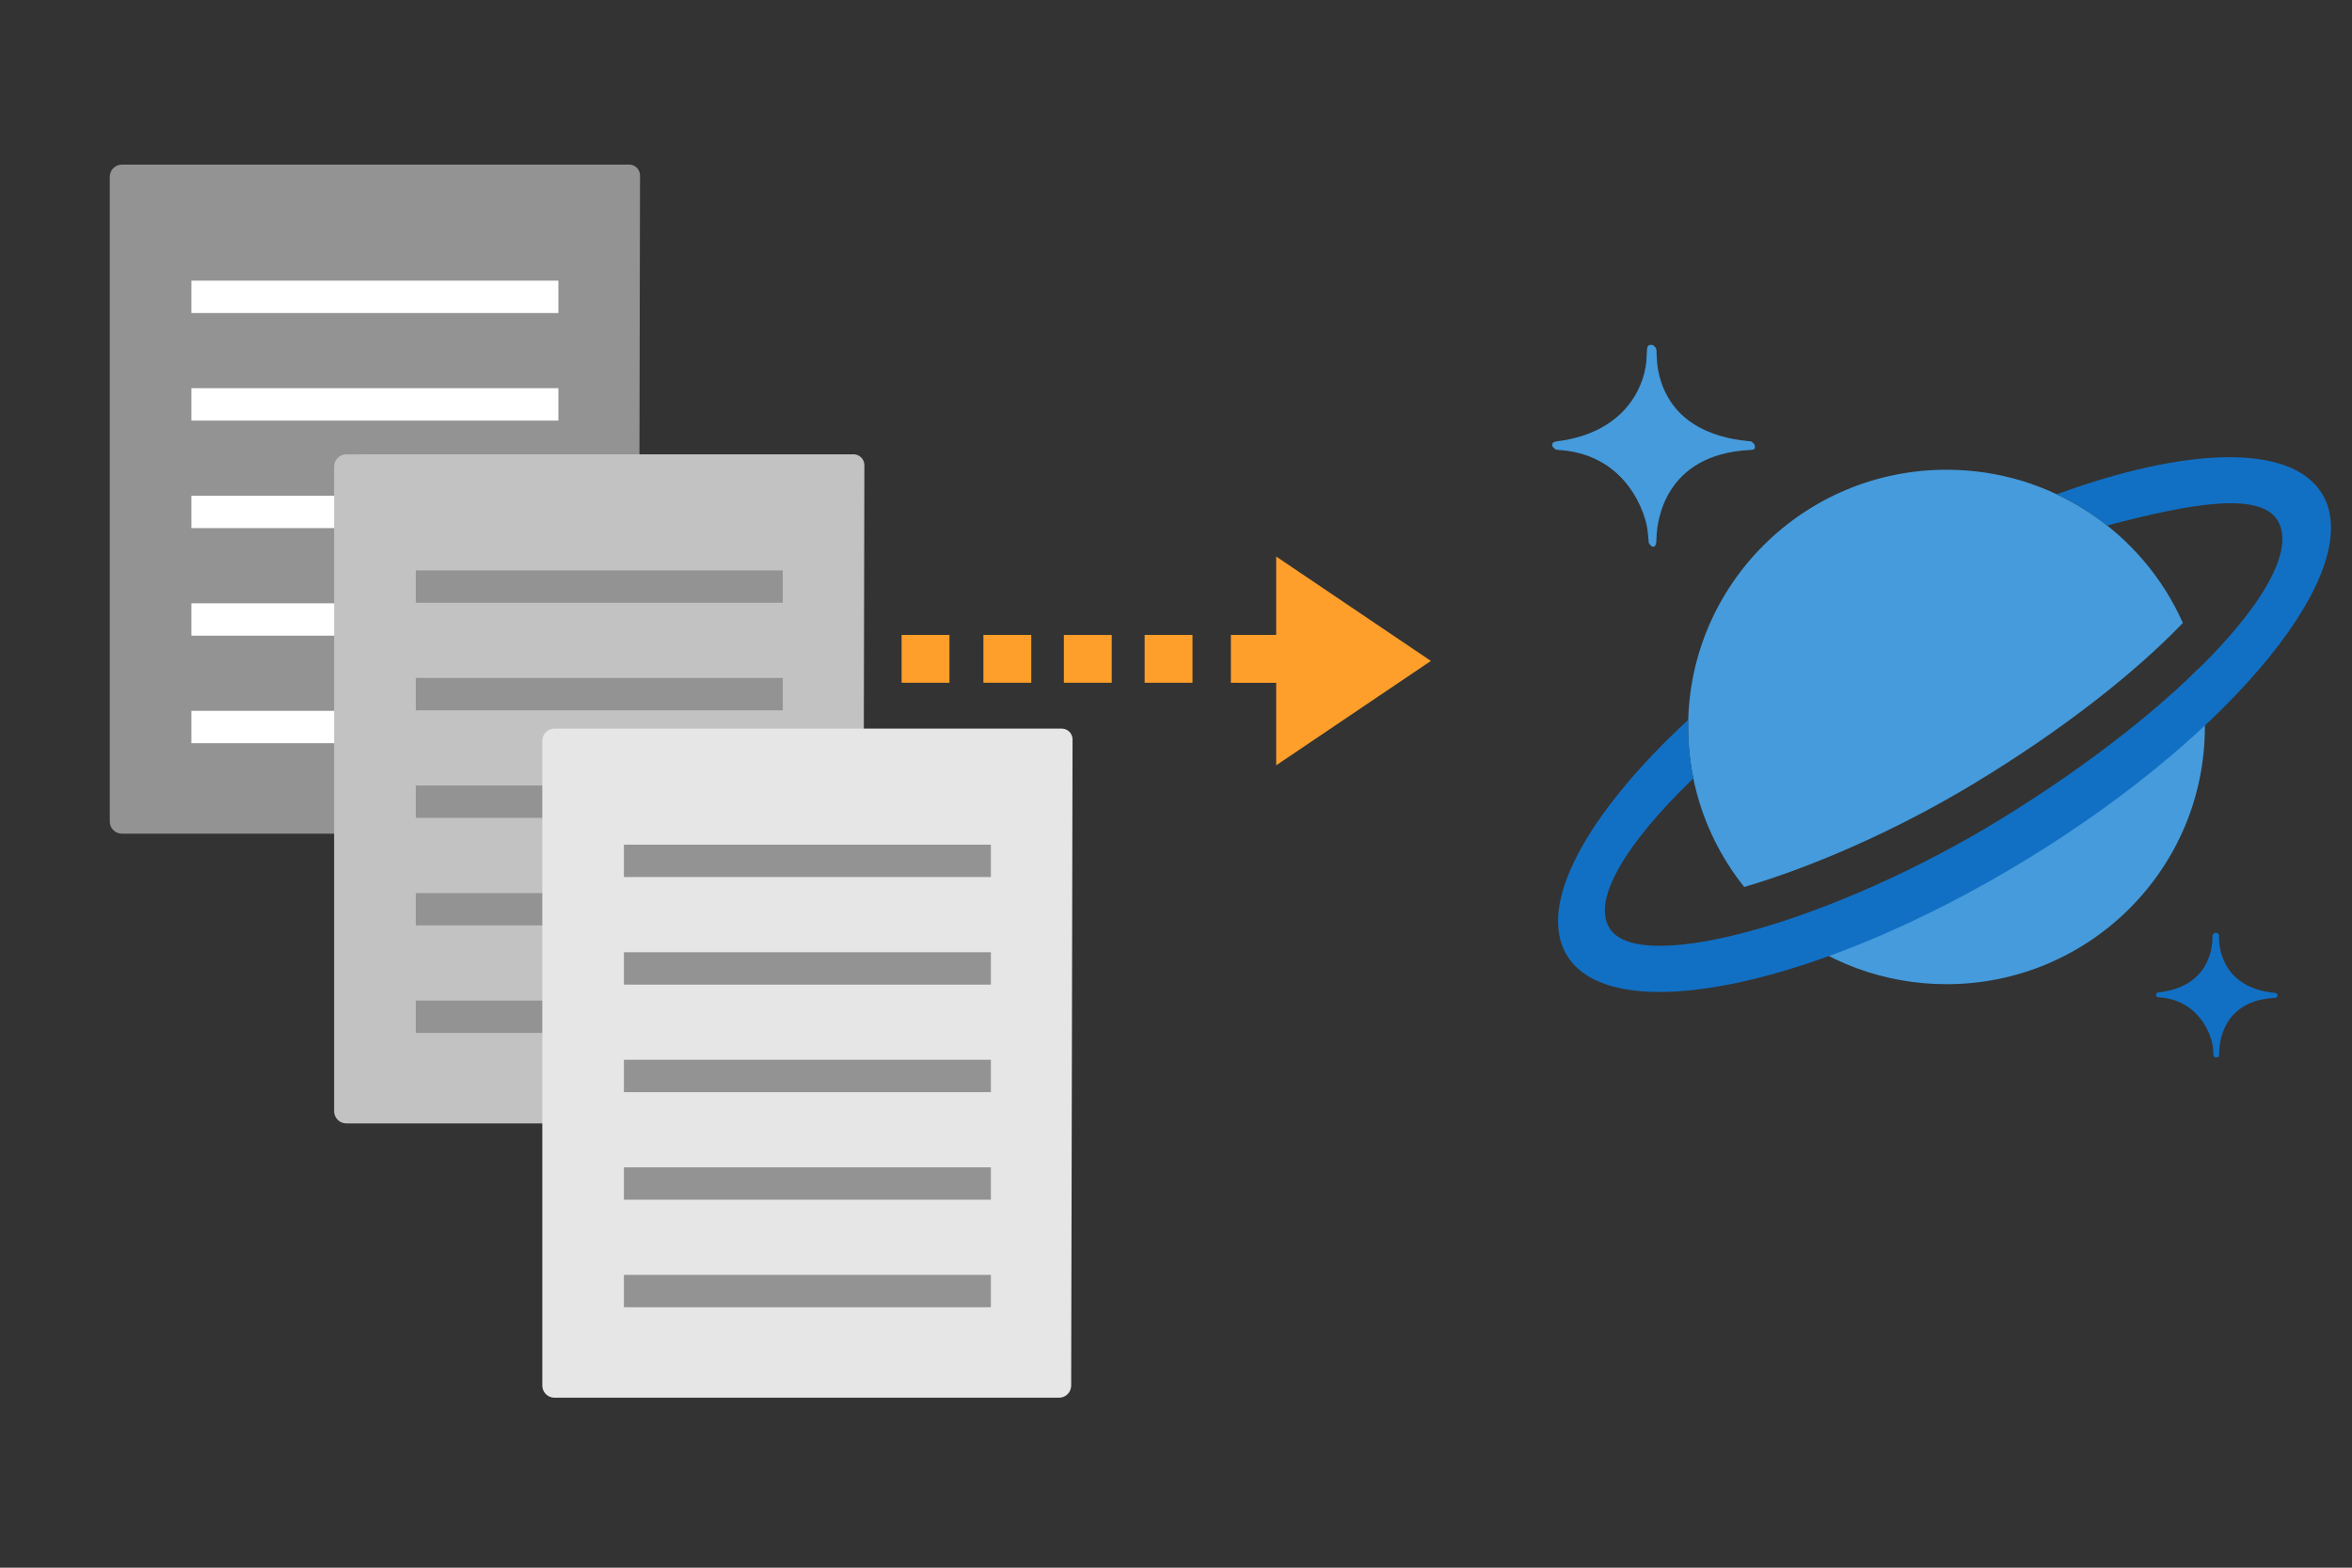<svg width="300" height="200" viewBox="0 0 300 200" fill="none" xmlns="http://www.w3.org/2000/svg">
<rect x="0" y="0" width="300" height="200" fill="#333333" stroke="none"/>
<path d="M135.697 87.104V81.004H141.801V87.107L135.697 87.104ZM125.435 87.1V81H131.539V87.104L125.435 87.1Z" fill="#FF9F2B"/>
<path d="M115 81V87.1L121.104 87.104V81H115Z" fill="#FF9F2B"/>
<path d="M146 81.001V87.101L152.104 87.105V81.001H146Z" fill="#FF9F2B"/>
<path d="M157 87.108V81.001H170.093V87.111L157 87.108Z" fill="#FF9F2B"/>
<path fill-rule="evenodd" clip-rule="evenodd" d="M162.781 97.635L182.511 84.319L162.781 71.002L162.781 97.635Z" fill="#FF9F2B"/>
<path d="M15.551 21C15.14 21 14.745 21.163 14.454 21.454C14.163 21.745 14 22.14 14 22.551V22.551V104.806C14 105.217 14.163 105.612 14.454 105.903C14.745 106.194 15.14 106.357 15.551 106.357H79.915C80.325 106.357 80.719 106.195 81.01 105.905C81.301 105.615 81.465 105.221 81.466 104.811L81.636 22.383C81.636 22.017 81.492 21.667 81.234 21.407C80.976 21.148 80.626 21.002 80.26 21H15.551Z" fill="#939393"/>
<path d="M71.223 35.804H24.414V39.934H71.223V35.804Z" fill="white"/>
<path d="M71.223 49.525H24.414V53.655H71.223V49.525Z" fill="white"/>
<path d="M71.223 63.244H24.414V67.374H71.223V63.244Z" fill="white"/>
<path d="M71.223 76.967H24.414V81.097H71.223V76.967Z" fill="white"/>
<path d="M71.223 90.686H24.414V94.817H71.223V90.686Z" fill="white"/>
<path d="M44.169 57.964C43.758 57.964 43.363 58.127 43.072 58.418C42.781 58.709 42.617 59.104 42.617 59.516V141.766C42.617 142.178 42.781 142.573 43.072 142.864C43.363 143.155 43.758 143.319 44.169 143.319H108.526C108.937 143.319 109.331 143.156 109.622 142.866C109.913 142.576 110.077 142.182 110.078 141.771L110.253 59.341C110.253 58.975 110.109 58.625 109.851 58.365C109.593 58.106 109.243 57.96 108.878 57.958L44.169 57.964Z" fill="#C2C2C2"/>
<path d="M99.844 72.769H53.035V76.899H99.844V72.769Z" fill="#939393"/>
<path d="M99.844 86.49H53.035V90.62H99.844V86.49Z" fill="#939393"/>
<path d="M99.844 100.209H53.035V104.339H99.844V100.209Z" fill="#939393"/>
<path d="M99.844 113.932H53.035V118.062H99.844V113.932Z" fill="#939393"/>
<path d="M99.844 127.649H53.035V131.779H99.844V127.649Z" fill="#939393"/>
<path d="M70.721 92.956C70.517 92.956 70.315 92.997 70.127 93.075C69.939 93.153 69.768 93.267 69.624 93.411C69.48 93.555 69.365 93.726 69.288 93.915C69.21 94.103 69.17 94.305 69.17 94.509V176.763C69.17 176.966 69.21 177.168 69.288 177.356C69.365 177.545 69.48 177.716 69.624 177.86C69.768 178.004 69.939 178.119 70.127 178.197C70.315 178.275 70.517 178.315 70.721 178.315H135.078C135.489 178.315 135.883 178.152 136.174 177.862C136.465 177.572 136.629 177.178 136.63 176.767L136.805 94.337C136.806 94.156 136.771 93.976 136.702 93.808C136.634 93.641 136.532 93.488 136.404 93.359C136.277 93.231 136.125 93.129 135.957 93.059C135.79 92.99 135.61 92.954 135.429 92.954L70.721 92.956Z" fill="#E6E6E6"/>
<path d="M126.389 107.761H79.58V111.891H126.389V107.761Z" fill="#939393"/>
<path d="M126.389 121.482H79.58V125.612H126.389V121.482Z" fill="#939393"/>
<path d="M126.389 135.201H79.58V139.331H126.389V135.201Z" fill="#939393"/>
<path d="M126.389 148.924H79.58V153.054H126.389V148.924Z" fill="#939393"/>
<path d="M126.389 162.643H79.58V166.773H126.389V162.643Z" fill="#939393"/>
<path fill-rule="evenodd" clip-rule="evenodd" d="M210.939 69.737C211.088 69.734 211.178 69.561 211.225 69.366L211.236 69.318C211.246 69.269 211.253 69.22 211.258 69.173C211.263 69.119 211.266 69.068 211.266 69.021L211.294 68.514C211.346 66.761 212.169 57.935 223.246 57.407H223.26H223.288C223.659 57.407 223.847 57.284 223.847 57.04C223.847 56.647 223.685 56.486 223.288 56.486L223.227 56.484C212.196 55.432 211.386 47.39 211.337 45.789C211.322 45.479 211.307 45.222 211.298 45.072C211.292 44.974 211.289 44.915 211.289 44.903C211.314 44.69 211.261 44.475 211.14 44.297C211.134 44.291 211.124 44.281 211.108 44.271C211.062 44.241 210.969 44.202 210.774 44.202L210.744 44.203C210.704 44.203 210.643 44.205 210.578 44.227C210.448 44.272 210.303 44.402 210.277 44.781C210.275 44.819 210.273 44.859 210.273 44.903L210.225 45.751C210.151 48.984 207.976 54.599 200.495 56.214C199.996 56.322 199.474 56.412 198.927 56.482L198.891 56.487H198.866C198.45 56.542 198.295 56.656 198.236 56.762C198.215 56.801 198.206 56.839 198.203 56.872C198.202 56.888 198.201 56.904 198.201 56.918L198.201 56.929C198.201 57.165 198.201 57.369 198.806 57.407L199.216 57.435V57.439C207.504 58.143 210.315 65.69 210.405 68.44C210.427 68.652 210.444 68.824 210.456 68.96L210.46 68.995L210.462 69.021L210.473 69.143C210.483 69.252 210.488 69.314 210.489 69.331C210.49 69.418 210.515 69.503 210.561 69.577C210.607 69.65 210.672 69.71 210.75 69.75C210.812 69.736 210.876 69.732 210.939 69.737ZM248.278 125.561C266.478 125.561 281.233 110.868 281.233 92.743C281.233 90.204 280.944 87.732 280.395 85.359C273.912 91.929 265.185 98.754 254.982 104.897C245.296 110.729 235.649 115.121 227.068 117.862C232.8 122.666 240.199 125.561 248.278 125.561ZM251.786 99.957C262.938 93.217 272.241 85.918 278.428 79.473C273.31 67.959 261.736 59.926 248.278 59.926C230.077 59.926 215.322 74.619 215.322 92.743C215.322 100.462 217.998 107.558 222.476 113.162C231.313 110.552 241.922 105.919 251.786 99.957Z" fill="#459BDC"/>
<path d="M296.159 62.951C292.195 56.534 278.83 57.013 262.349 63.061C264.636 64.139 266.791 65.475 268.77 67.044C279.453 64.214 288.389 62.642 290.564 66.486C294.298 73.082 278.812 89.981 255.333 104.42C234.177 117.43 209.682 124.378 205.447 118.631C202.801 115.043 207.4 107.557 215.989 99.302C215.548 97.143 215.325 94.946 215.325 92.743C215.325 92.437 215.33 92.133 215.338 91.829C202.415 103.784 195.914 115.493 199.889 121.927C205.736 131.391 232.026 125.861 258.61 109.575C285.195 93.29 302.006 72.415 296.159 62.951Z" fill="#1170C4"/>
<path d="M282.696 134.898L282.734 134.89L282.783 134.891C282.818 134.892 282.853 134.885 282.886 134.871C282.918 134.858 282.948 134.837 282.972 134.812C282.997 134.786 283.015 134.756 283.028 134.723C283.04 134.69 283.045 134.655 283.042 134.619L283.06 134.159C283.104 132.633 283.748 127.62 290.171 127.305C290.214 127.307 290.257 127.3 290.297 127.285C290.337 127.27 290.374 127.247 290.404 127.217C290.435 127.188 290.46 127.152 290.477 127.113C290.494 127.074 290.502 127.031 290.502 126.989C290.504 126.907 290.473 126.827 290.416 126.768C290.36 126.709 290.282 126.675 290.199 126.672L290.158 126.671C283.73 126.039 283.088 121.297 283.044 119.859C283.049 119.667 283.044 119.54 283.044 119.475C283.044 119.433 283.044 119.407 283.044 119.399C283.051 119.354 283.047 119.308 283.033 119.264C283.02 119.221 282.996 119.181 282.965 119.147C282.861 119.051 282.725 118.999 282.583 119C282.484 119.02 282.394 119.069 282.325 119.142C282.256 119.214 282.21 119.306 282.195 119.405V119.798C282.164 121.22 281.576 125.894 275.355 126.601L275.332 126.604H275.298C275.217 126.609 275.141 126.645 275.085 126.704C275.03 126.764 274.999 126.842 275 126.923C275.001 127.004 275.033 127.082 275.09 127.14C275.146 127.199 275.223 127.233 275.305 127.236H275.344C280.416 127.522 282.247 132.042 282.303 134.059C282.301 134.232 282.307 134.404 282.323 134.576L282.325 134.606C282.33 134.652 282.344 134.696 282.367 134.736C282.39 134.776 282.421 134.81 282.458 134.838C282.49 134.865 282.529 134.884 282.57 134.894C282.611 134.905 282.654 134.906 282.696 134.898Z" fill="#1170C4"/>
<path fill-rule="evenodd" clip-rule="evenodd" d="M211.024 69.164C210.977 69.359 210.887 69.531 210.738 69.535C210.674 69.53 210.611 69.534 210.548 69.548C210.471 69.508 210.405 69.448 210.36 69.374C210.314 69.301 210.289 69.216 210.288 69.129C210.287 69.112 210.282 69.05 210.272 68.941C210.269 68.905 210.265 68.864 210.261 68.819L210.259 68.793C210.258 68.781 210.256 68.77 210.255 68.757C210.243 68.622 210.226 68.45 210.204 68.237C210.114 65.488 207.303 57.941 199.015 57.237V57.233L198.605 57.205C198 57.167 198 56.963 198 56.727C198 56.723 198 56.719 198 56.715C198 56.702 198 56.686 198.002 56.67C198.005 56.636 198.014 56.599 198.035 56.559C198.093 56.454 198.249 56.34 198.665 56.285H198.69L198.726 56.28C199.273 56.21 199.795 56.12 200.294 56.012C207.775 54.397 209.95 48.782 210.024 45.549L210.072 44.7C210.072 44.657 210.074 44.617 210.076 44.579C210.102 44.2 210.247 44.07 210.377 44.025C210.442 44.003 210.503 44.001 210.543 44C210.553 44 210.563 44 210.573 44C210.768 44 210.861 44.038 210.907 44.069C210.922 44.079 210.932 44.089 210.939 44.095C211.06 44.273 211.112 44.488 211.088 44.701C211.088 44.713 211.091 44.772 211.097 44.87C211.106 45.02 211.121 45.277 211.136 45.587C211.185 47.188 211.995 55.229 223.026 56.282L223.087 56.284C223.484 56.284 223.645 56.445 223.645 56.838C223.645 57.082 223.458 57.205 223.087 57.205H223.059H223.045C211.968 57.733 211.145 66.559 211.093 68.312L211.065 68.819C211.065 68.865 211.062 68.917 211.057 68.97C211.052 69.018 211.044 69.067 211.035 69.116" fill="#459BDC"/>
</svg>

